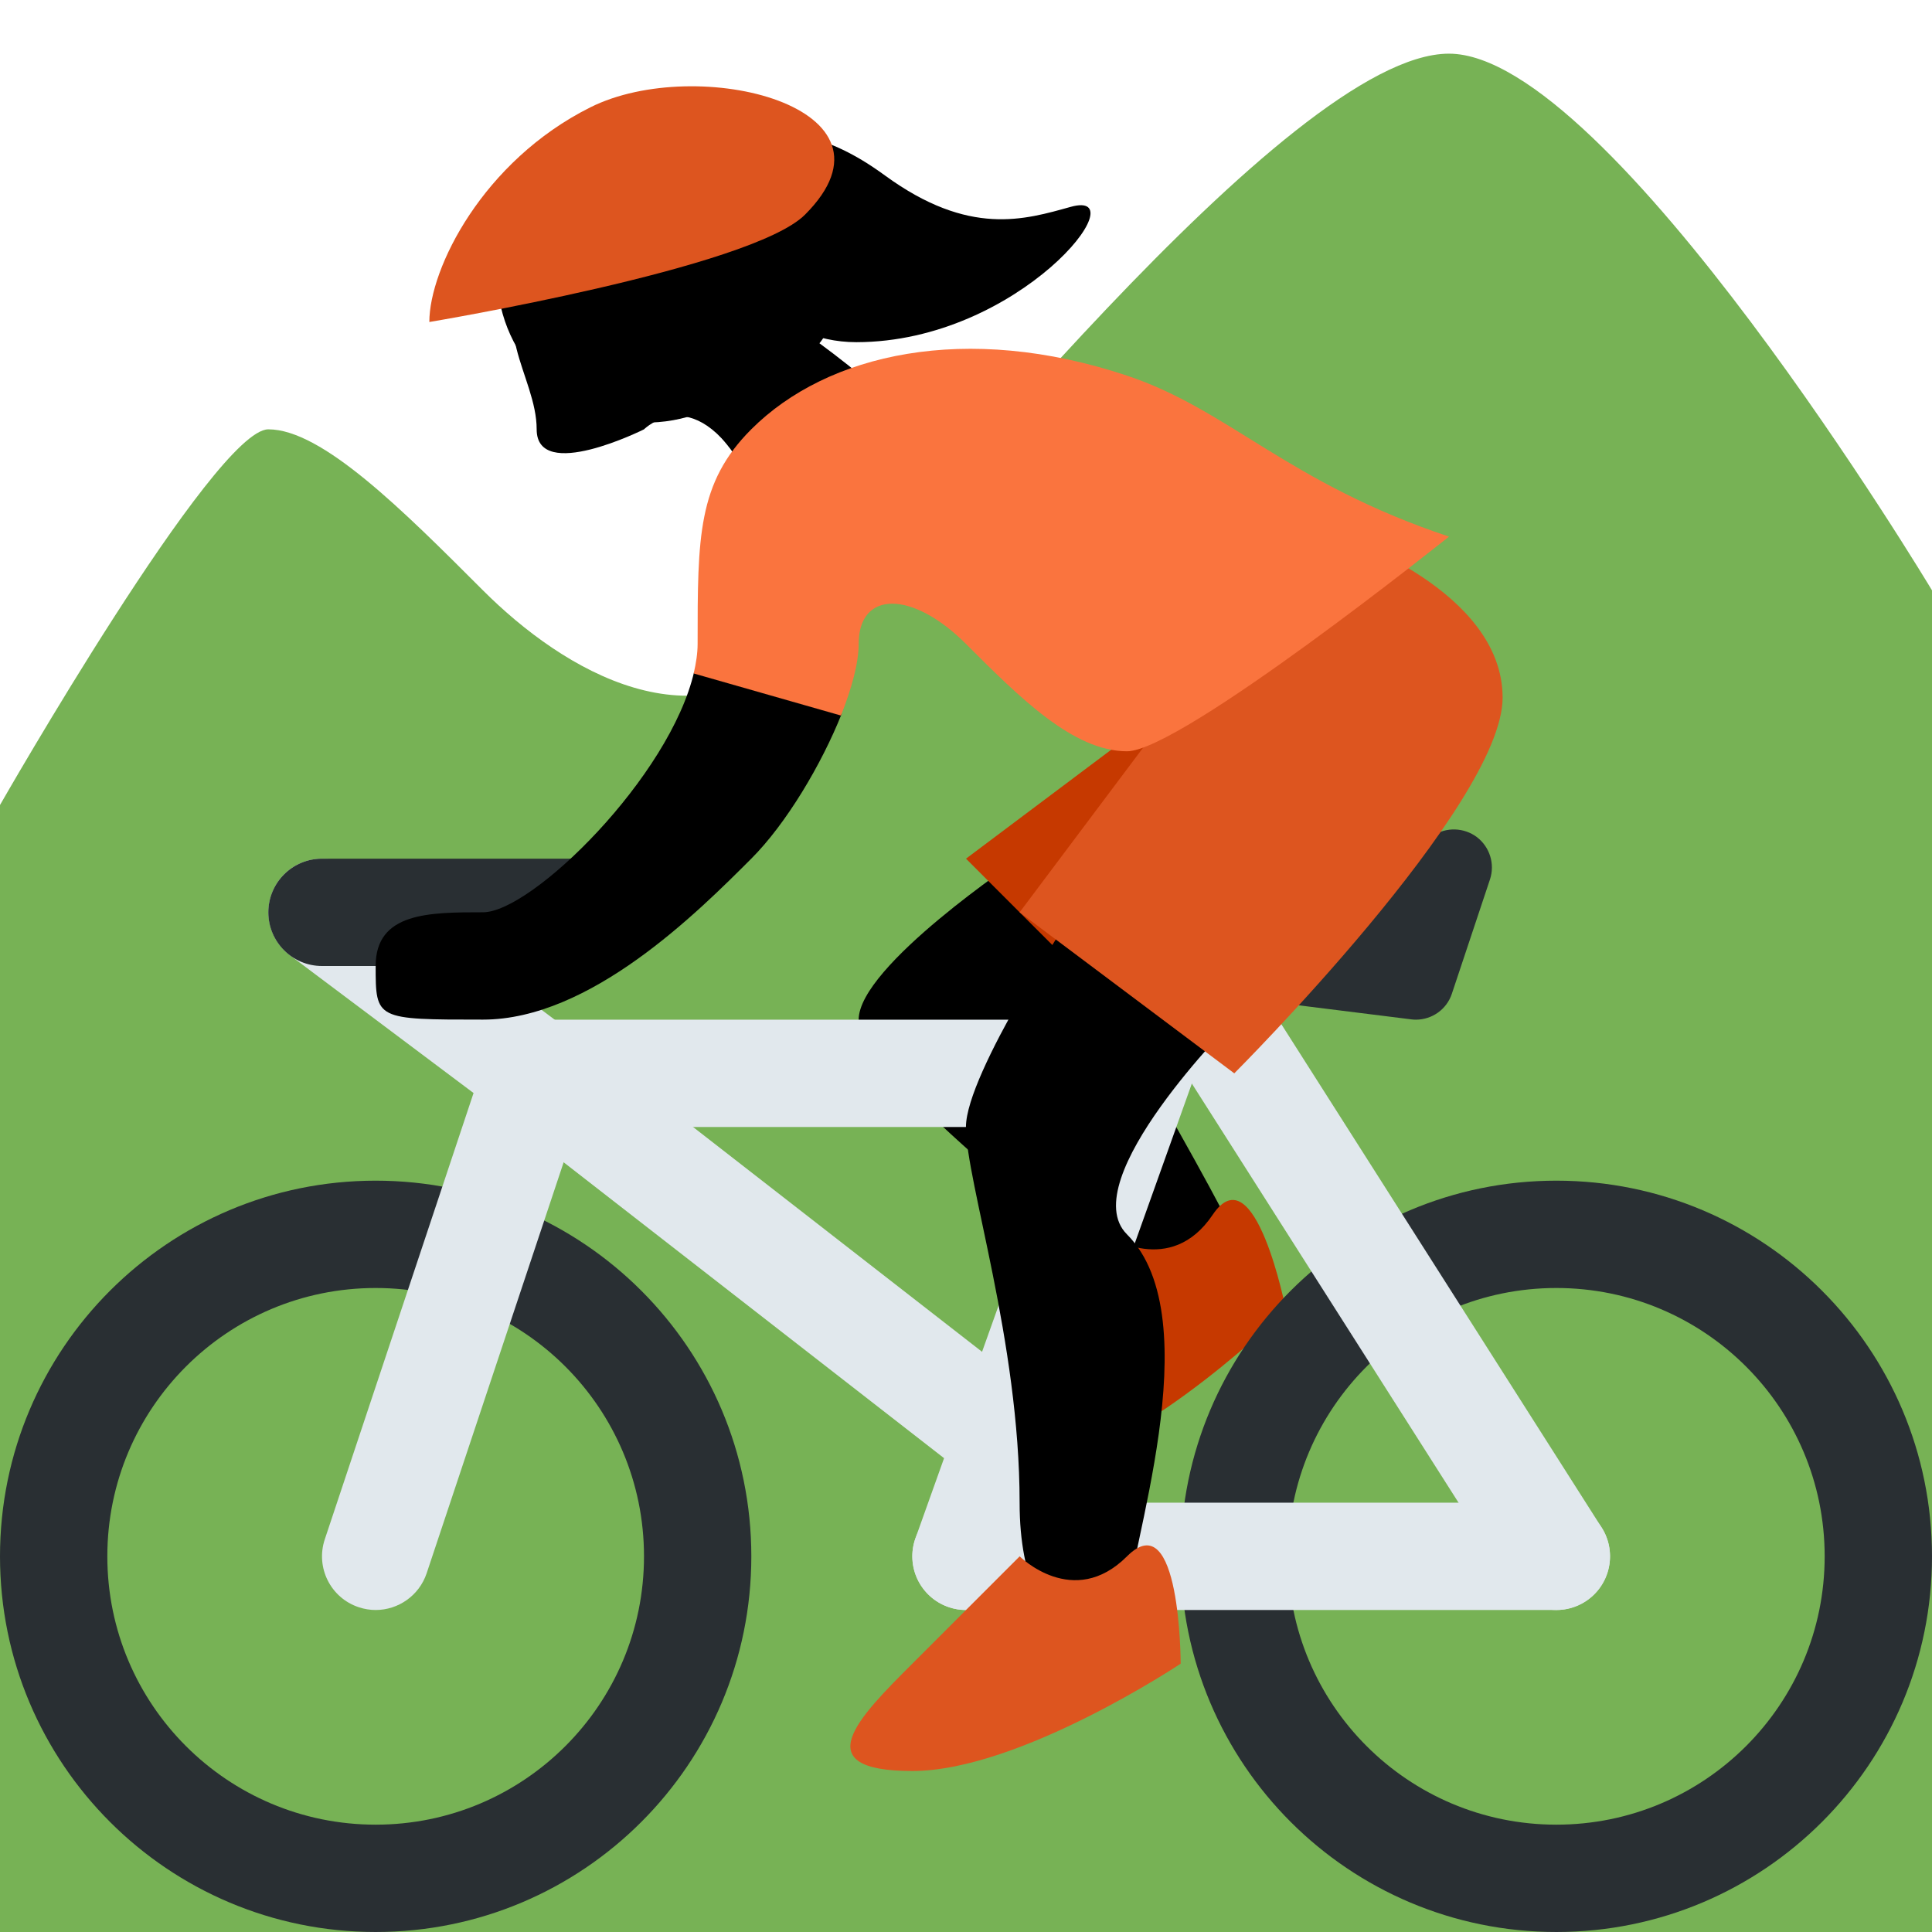 <svg viewBox="0 0 36 36" xmlns="http://www.w3.org/2000/svg" xmlns:ts="data:,a">
	<!-- basically identical to PersonBiking, except neutral hair is shifted (mistake?) -->
	<path d="M0 36h36V11S29.999 1 26.999 1s-10 9-12 11-4.5.5-6-1C7.5 9.5 6 8 5 8s-5 7-5 7v21z" fill="#77B255"/>
	
	<!-- far leg -->
	<path d="M19 16s-3 2-3 3 4 4 5 5 3 1 2-1-4-7-4-7z" ts:skin="dark"/>
	<path d="M20.634 23.021s1.173.789 1.962-.385c.789-1.174 1.365 1.771 1.365 1.771s-2.559 2.539-4.521 2.924c-1.962.385-1.173-.789-.385-1.962l1.579-2.348z" fill="#C63900" ts:gender-color="#2A6797,#A0041E"/>
	<path d="M21.999 13L18 16l3 3z" fill="#C63900" ts:gender-color="#2A6797,#A0041E"/>
	
	<!-- wheels (layers have holes)-->
	<path d="M7 22c-3.866 0-7 3.134-7 7s3.134 7 7 7 7-3.134 7-7-3.133-7-7-7 Z M7,34 c-2.761 0-5-2.238-5-5s2.239-5 5-5 5 2.238 5 5-2.238 5-5 5z" fill="#292F33"/>
	<path d="M29,22 c-3.865 0-7 3.134-7 7s3.135 7 7 7c3.867 0 7-3.134 7-7s-3.133-7-7-7 Z M29,34 c-2.761 0-5-2.238-5-5s2.239-5 5-5c2.762 0 5 2.238 5 5s-2.238 5-5 5z" fill="#292F33"/>
	<!-- frame -->
	<path d="M21.224 17l-4.166 11.664c-.185.519.086 1.092.606 1.277.111.04.224.059.336.059.411 0 .796-.255.942-.664L23.348 17h-2.124z" fill="#E1E8ED"/>
	<path d="M29.001 30c-.33 0-.654-.164-.845-.463l-7-11c-.297-.466-.159-1.084.307-1.381.467-.297 1.084-.159 1.381.307l7 11c.297.466.159 1.084-.307 1.381-.167.105-.352.156-.536.156z" fill="#E1E8ED"/>
	<path d="M19 25.734l-8.387-6.524c-.435-.34-1.063-.26-1.403.176-.339.437-.26 1.064.176 1.403l9 7c.182.143.398.211.613.211H19v-2.266z" fill="#E1E8ED"/>
	<path d="M7 30c-.104 0-.211-.017-.316-.052-.524-.174-.807-.74-.632-1.265l2.772-8.316-3.423-2.568c-.442-.331-.531-.958-.2-1.4.331-.44.957-.531 1.4-.2l4.577 3.433-3.228 9.684c-.141.419-.532.684-.95.684z" fill="#E1E8ED"/>
	<path d="M22 20c0-.553-.484-1-1.083-1H10.083C9.485 19 9 19.447 9 20c0 .553.485 1 1.083 1h10.833c.6 0 1.084-.447 1.084-1z " fill="#E1E8ED"/>
	<path d="M30,29 c0-.553-.447-1-1-1H18c-.552 0-1 .447-1 1 0 .553.448 1 1 1h11c.553 0 1-.447 1-1z" fill="#E1E8ED"/>
	<!-- handlebars -->
	<path d="M11 18H6c-.552 0-1-.448-1-1s.448-1 1-1h5c.552 0 1 .448 1 1s-.448 1-1 1z" fill="#292F33"/>
	<!-- seat -->
	<path d="M26.383 19c-.03 0-.059-.002-.089-.006l-5.672-.708c-.372-.046-.644-.374-.62-.748.023-.374.333-.665.707-.665.041 0 4.067-.018 5.989-1.299.25-.167.582-.157.824.026.239.185.337.501.241.788l-.709 2.127c-.096.293-.369.485-.671.485z" fill="#292F33"/>
	<!-- head -->
	<path d="M10 5c-1 1 0 2 0 3s2 0 2 0 1-1 2 1 4 1 3-1-4-1-4-3-3 0-3 0z" ts:skin="skin" ts:gender="neutral,male"/>
	<path d="M12.375 6.333C11.375 7.333 13 7 14 9c1 2 4 1 3-1-.211-.423-1.044-1.096-1.731-1.604 0 0 .586-.687.273-1.416s-3.167 1.353-3.167 1.353z" ts:skin="skin" ts:gender="female"/>
	<path d="M11.978 2.296c-1.54.04-2.756 1.32-2.717 2.86.04 1.54 1.32 2.756 2.86 2.717 1.54-.04 2.756-1.32 2.717-2.86-.039-1.541-1.32-2.757-2.86-2.717z" ts:skin="skin" ts:gender="female"/>
	<!-- limbs -->
	<path d="M19.999 17s-2 3-2 4 1 4 1 7 2 3 2 2 1.581-5.419 0-7c-1-1 2-4 2-4l-3-2z " ts:skin="skin"/>
	<path d="M15.685,13.297 l-2.75-.784c-.447 1.956-3.023 4.486-3.935 4.486-1 0-2 0-2 1s0 1 2 1 4-2 5-3c.65-.65 1.309-1.757 1.685-2.702z" ts:skin="skin"/>
	<!-- hair -->
	<path d="M14.071 2.944c-.745-.684-2.861-1.006-3.922.248-.899.018-1.072.909-.906 1.371.133.369 1.086.286 1.46.963.128-.213.099-.592.026-.783.353.229.369 1.007 1.634 1.272 1.223.256 1.217 1.294 1.217 1.294s.541-.397.863-.957c.614-1.07.448-2.654-.372-3.408z" ts:skin="hair" ts:gender="neutral"/> <!-- shifted by mistake? -->
	<path d="M15 3c0 1 0 4-1 4s-1-1-2-2 3-2 3-2z" ts:skin="hair" ts:gender="male"/>
	<path d="M19.953 3.854c-.855.237-1.891.562-3.461-.583-1.121-.818-2.167-1.09-4.369-.608-2.338.512-3.981 2.234-2.32 2.709.725.207 1.247-.07 2.341-.184 1.605-.167 2.257 1.189 3.814 1.188 3.046-.004 5.271-2.876 3.995-2.522z" ts:skin="hair" ts:gender="female"/>
	<!-- clothes -->
	<path d="M21.999 13l-3 4 4 3s5-5 5-7-3-3-3-3l-3 3z" fill="#DD551F" ts:gender-color="#357BAA,#BE1931"/>
	<path d="M19 29s1 1 2 0 1 2 1 2-3 2-5 2-1-1 0-2l2-2z" fill="#DD551F" ts:gender-color="#4289C1,#DD2E44"/>
	<path d="M11 2c2-1 6 0 4 2-1 1-7 2-7 2 0-1 1-3 3-4z" fill="#DD551F" ts:gender-color="#4289C1,#DD2E44"/>
	<path d="M20.999 6.999c-3-1-5.585-.414-7 1-1 1-1 2-1 4 0 .176-.03.362-.073.55l2.744.784c.202-.509.33-.984.33-1.334 0-1 1-1 2 0s2 2 3 2 6-4 6-4c-3.001-1-4.103-2.368-6.001-3z" fill="#FA743E" ts:gender-color="#4289C1,#DD2E44"/>
</svg>
